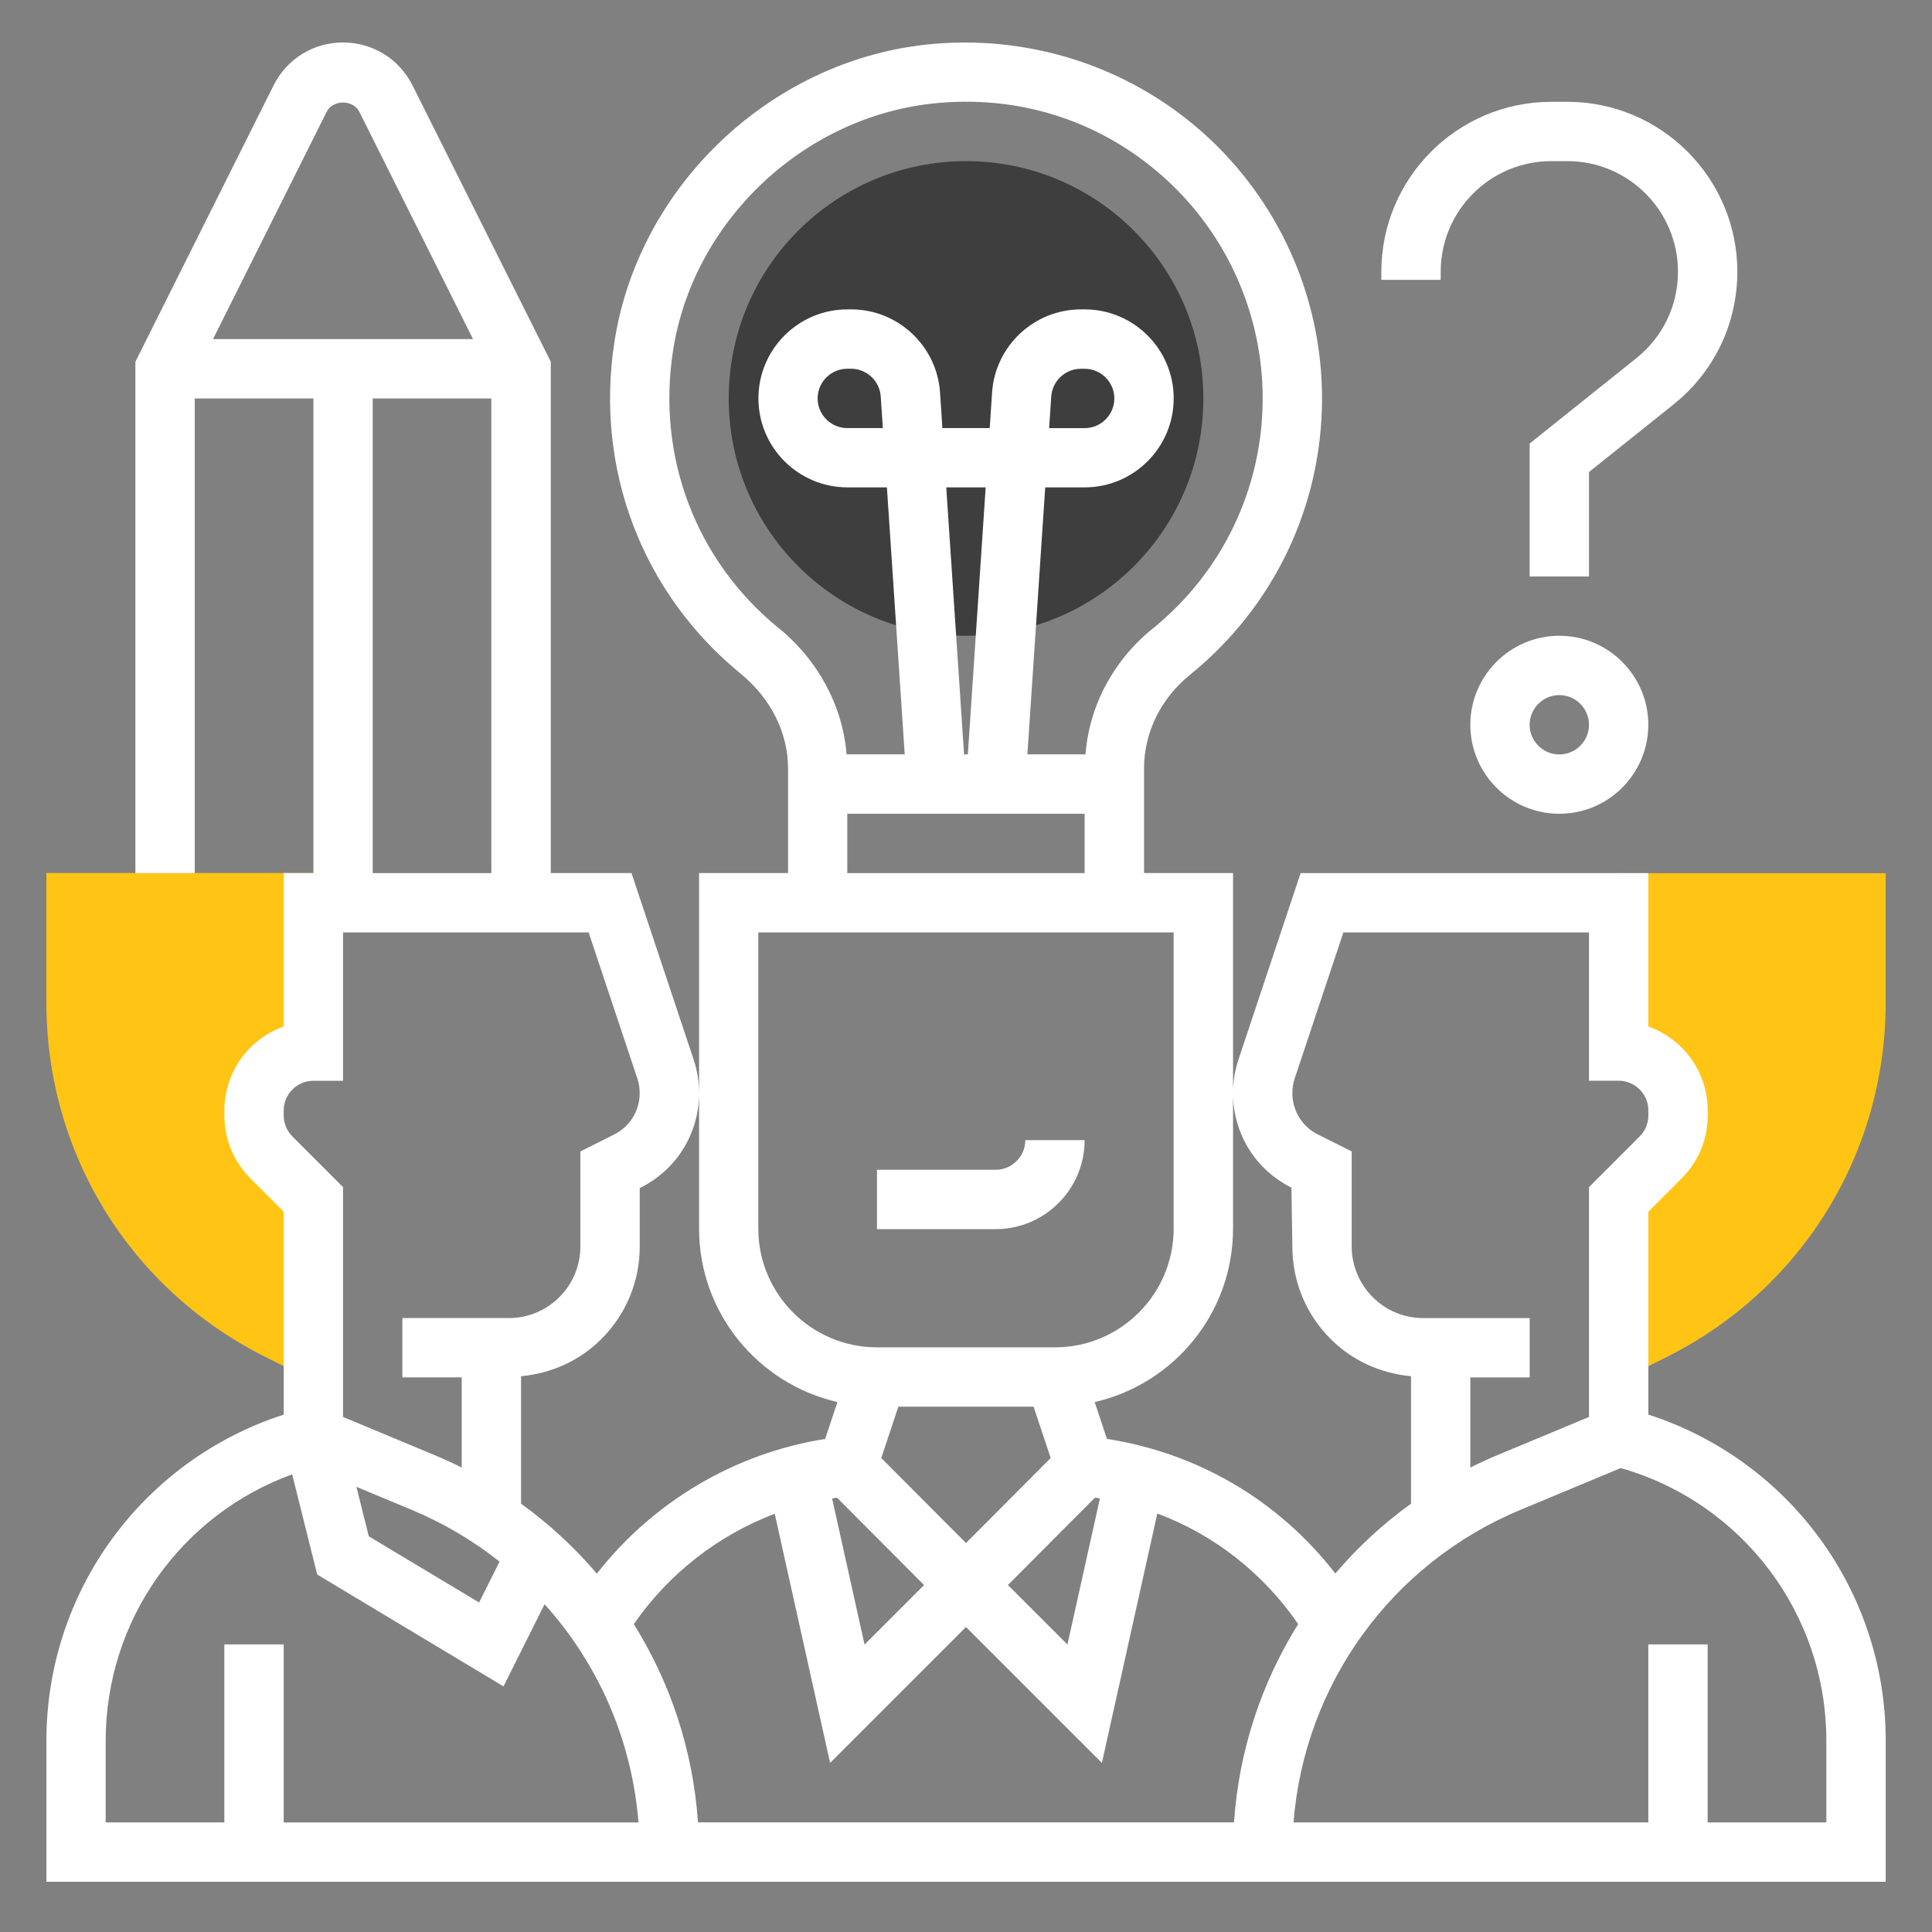 <?xml version="1.0" encoding="UTF-8"?>
<svg id="a" data-name="Layer 1" xmlns="http://www.w3.org/2000/svg" viewBox="0 0 500 500">
  <rect x="0" y="0" width="500" height="500" fill="#808080" stroke="none"/>
  <defs>
    <style>
      .f {
        fill: #fff;
      }

      .g {
        fill: #ffc414;
      }

      .h {
        fill: #3d3e3d;
      }
    </style>
  </defs>
  <g id="b" data-name="Dark">
    <g id="c" data-name="gray">
      <circle class="h" cx="250.01" cy="103.12" r="61.42"/>
    </g>
    <g id="d" data-name="yellow">
      <path class="g" d="m12,259.44c0,39.11,21.73,74.27,56.71,91.75l12.39,6.2v-46.98l-10.86-10.86c-2.88-2.88-4.5-6.79-4.5-10.86v-1.32c0-8.48,6.87-15.36,15.36-15.36v-46.07H12v33.48Z"/>
      <path class="g" d="m418.91,225.96v46.07c8.48,0,15.36,6.87,15.36,15.36v1.32c0,4.07-1.62,7.98-4.5,10.86l-10.86,10.86v46.98l12.39-6.2c34.98-17.49,56.71-52.65,56.71-91.75v-33.48h-69.1Z"/>
    </g>
    <g id="e" data-name="lines">
      <path class="f" d="m280.71,295.06h-15.36c0,4.23-3.45,7.68-7.68,7.68h-30.71v15.36h30.71c12.7,0,23.03-10.33,23.03-23.03Z"/>
      <path class="f" d="m426.59,366.1v-52.51l8.61-8.61c4.35-4.35,6.75-10.13,6.75-16.29v-1.31c0-10.01-6.42-18.55-15.36-21.72v-39.7h-89.99l-16.1,48.29c-.92,2.79-1.4,5.7-1.4,8.64,0,10.43,5.79,19.81,15.12,24.47l.24,15.22c0,9.05,3.52,17.57,9.93,23.97,5.64,5.64,12.94,8.88,20.78,9.61v32.99c-7.29,5.26-13.86,11.33-19.59,18.07-14.55-18.79-35.48-31.18-59.1-34.83l-3.18-9.54c20.48-4.68,35.81-23,35.81-44.88v-92.02h-23.03v-27.1c0-9.27,4.32-18.08,11.85-24.18,21.74-17.59,34.21-43.67,34.21-71.56,0-26.18-11.19-51.22-30.73-68.68-19.51-17.45-45.73-25.76-71.98-22.86-40.42,4.51-74.24,36.87-80.42,76.94-5.07,32.87,7.15,64.96,32.69,85.85,7.78,6.36,12.25,15.29,12.25,24.51v27.08h-23.03v92.02c0,21.87,15.33,40.19,35.81,44.88l-3.19,9.55c-23.36,3.67-44.58,16.29-59.07,34.86-5.74-6.76-12.32-12.84-19.62-18.11v-32.99c7.84-.73,15.15-3.98,20.78-9.62,6.41-6.4,9.93-14.9,9.93-23.96v-15.11l.24-.12c9.33-4.66,15.12-14.04,15.12-24.47,0-2.94-.48-5.85-1.4-8.65l-16.09-48.28h-20.89V93.63L106.76,22.11c-3.42-6.86-10.31-11.12-17.98-11.12s-14.56,4.26-17.98,11.11l-35.76,71.53v132.33h15.36v-122.84h30.71v122.84h-7.68v39.7c-8.94,3.17-15.36,11.71-15.36,21.72v1.31c0,6.15,2.4,11.94,6.75,16.29l8.61,8.61v52.51c-36.44,11.78-61.42,45.63-61.42,84.4v36.5h476.01v-36.5c0-38.76-24.98-72.62-61.42-84.4h0Zm-46.07-9.62h15.36v-15.36h-27.54c-4.94,0-9.59-1.93-13.09-5.43-3.45-3.45-5.44-8.22-5.44-13.11v-24.6l-8.72-4.37c-4.09-2.03-6.63-6.15-6.63-10.73,0-1.29.21-2.57.61-3.79l12.6-37.79h63.56v38.39h7.68c4.23,0,7.68,3.45,7.68,7.68v1.31c0,2.05-.8,3.98-2.25,5.44l-13.11,13.11v59.48l-23.62,9.84c-2.41,1.01-4.78,2.09-7.09,3.25v-23.32Zm-130.52,42.86l-21.93-22.01,4.43-13.29h34.99l4.43,13.29-21.93,22.01Zm-33.38-11.74l22.53,22.61-15.4,15.4-8.4-37.81c.42-.07.84-.14,1.27-.2Zm66.77-.02c.42.06.84.13,1.27.2l-8.41,37.82-15.4-15.4,22.54-22.62Zm-81.98-225.11c-21.29-17.41-31.47-44.19-27.24-71.63,5.14-33.33,33.3-60.25,66.95-64.02,22.23-2.46,43.55,4.28,60.05,19.04,16.28,14.56,25.61,35.42,25.61,57.24,0,23.23-10.4,44.97-28.51,59.62-10.19,8.24-16.35,19.94-17.35,32.51h-15.03l4.61-69.1h10.22c12.7,0,23.03-10.33,23.03-23.03s-10.33-23.03-23.03-23.03h-.99c-12.08,0-22.17,9.44-22.98,21.5l-.61,9.21h-12.25l-.61-9.21c-.81-12.05-10.9-21.5-22.98-21.5h-.99c-12.7,0-23.03,10.33-23.03,23.03s10.33,23.03,23.03,23.03h10.22l4.61,69.1h-15.04c-1.03-12.51-7.3-24.3-17.67-32.77h0Zm48.09,32.77l-4.61-69.1h10.2l-4.61,69.1h-.99Zm22.01-84.45l.55-8.18c.27-4.02,3.64-7.17,7.66-7.17h.99c4.23,0,7.68,3.45,7.68,7.68s-3.45,7.68-7.68,7.68h-9.2Zm-43.03,0h-9.2c-4.23,0-7.68-3.45-7.68-7.68s3.45-7.68,7.68-7.68h.99c4.02,0,7.39,3.15,7.66,7.17l.55,8.18Zm-9.2,99.81h61.42v15.36h-61.42v-15.36Zm-23.03,107.38v-76.67h107.49v76.67c0,16.94-13.77,30.71-30.71,30.71h-46.07c-16.94,0-30.71-13.78-30.71-30.71h0Zm-66.97,86.17l-5.29,10.57-28.55-17.13-3.2-12.8,14.24,5.93c8.33,3.46,15.97,8.01,22.8,13.42ZM84.53,28.96c1.62-3.23,6.87-3.23,8.48,0l29.41,58.8H55.13l29.4-58.8Zm11.92,74.16h30.71v122.84h-30.71v-122.84Zm-23.03,184.26c0-4.23,3.45-7.68,7.68-7.68h7.68v-38.39h63.56l12.6,37.78c.41,1.23.61,2.5.61,3.8,0,4.58-2.54,8.69-6.63,10.73l-8.72,4.37v24.6c0,4.95-1.93,9.6-5.44,13.11-3.49,3.49-8.15,5.41-13.09,5.41h-27.54v15.36h15.36v23.33c-2.31-1.16-4.68-2.24-7.09-3.25l-23.62-9.85v-59.48l-13.11-13.11c-1.45-1.45-2.25-3.39-2.25-5.44v-1.31Zm0,184.26v-46.07h-15.36v46.07h-30.71v-21.14c0-31.16,19.5-58.48,48.26-68.94l6.48,25.93,48.22,28.94,10.63-21.26c13.88,15.42,22.61,35.13,24.3,56.48h-91.82Zm107.22,0c-1.27-18.56-7.1-36.1-16.61-51.32,9.02-13.04,21.8-22.99,36.47-28.56l14.33,64.48,35.17-35.17,35.17,35.17,14.34-64.55c14.69,5.5,27.35,15.38,36.46,28.61-9.5,15.22-15.36,32.77-16.61,51.33h-138.72Zm292.01,0h-30.71v-46.07h-15.36v46.07h-91.82c2.83-35.72,25.26-66.96,58.76-80.91l25.93-10.8c31.46,8.98,53.21,37.66,53.21,70.57v21.14h0Z"/>
      <path class="f" d="m380.52,187.57c0,12.7,10.33,23.03,23.03,23.03s23.03-10.33,23.03-23.03-10.33-23.03-23.03-23.03-23.03,10.33-23.03,23.03Zm30.71,0c0,4.23-3.45,7.68-7.68,7.68s-7.68-3.45-7.68-7.68,3.45-7.68,7.68-7.68,7.68,3.45,7.68,7.68Z"/>
      <path class="f" d="m372.85,70.32c0-15.79,12.84-28.62,28.62-28.62h4.18c15.78,0,28.61,12.84,28.61,28.62,0,8.74-3.92,16.89-10.74,22.35l-27.65,22.12v34.4h15.36v-27.03l21.88-17.5c10.49-8.38,16.51-20.9,16.51-34.33,0-24.25-19.72-43.98-43.98-43.98h-4.18c-24.25,0-43.97,19.72-43.97,43.98v2.09h15.36v-2.09Z"/>
    </g>
  </g>
</svg>